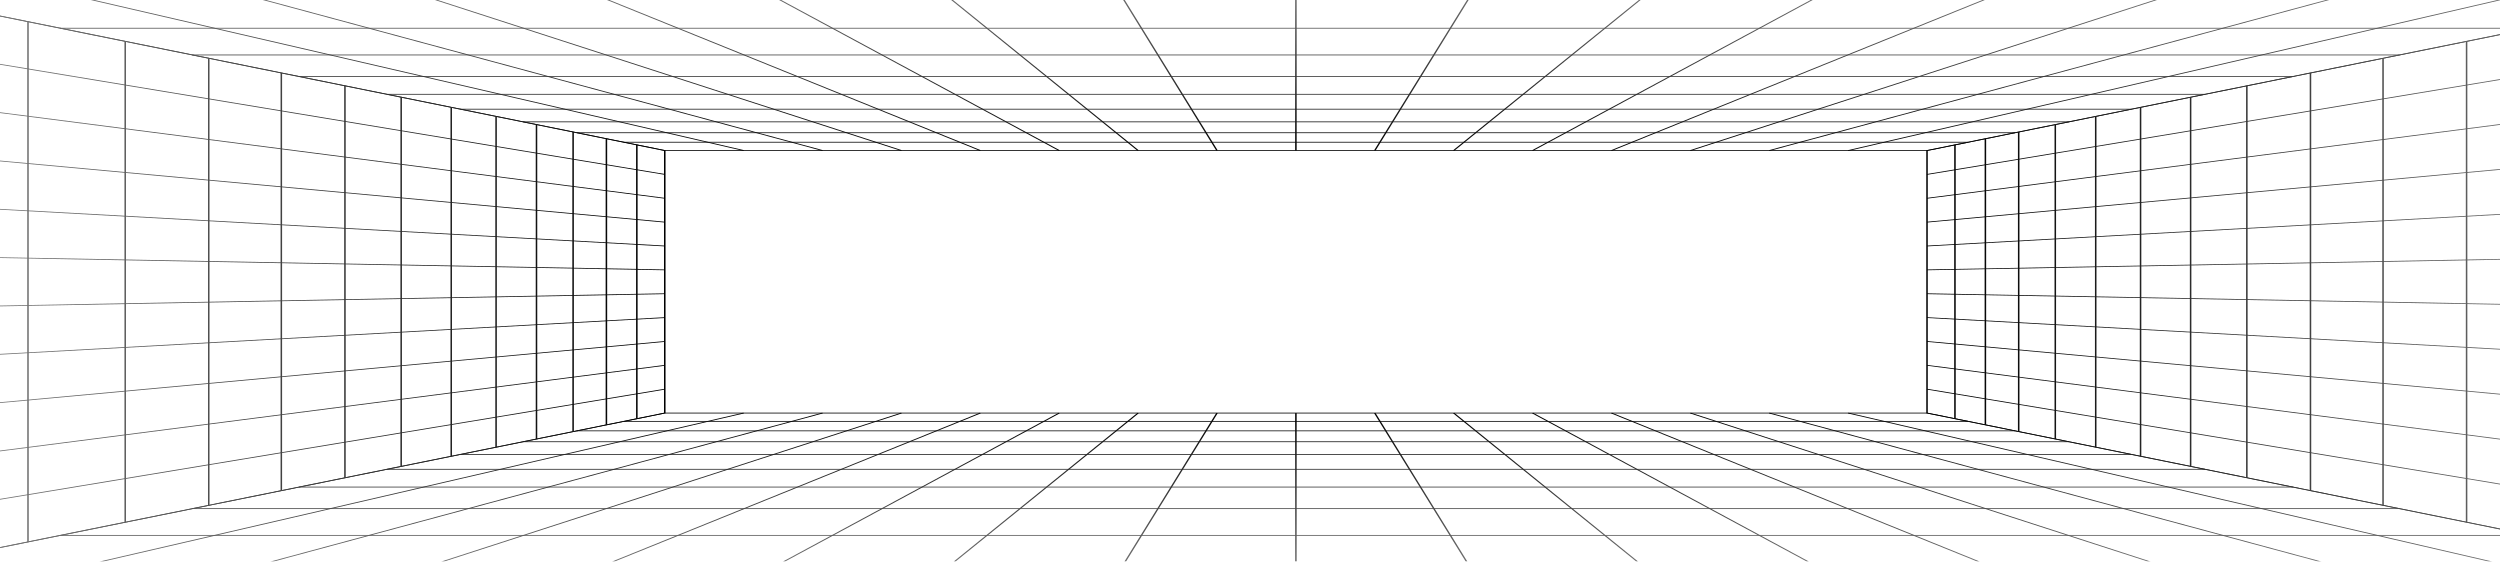 <svg width="463" height="104" viewBox="0 0 463 104" fill="none" xmlns="http://www.w3.org/2000/svg">
<mask id="mask0_109_1212" style="mask-type:luminance" maskUnits="userSpaceOnUse" x="-67" y="-18" width="614" height="141">
<path d="M546.352 -17.783H-66.355V122.16H546.352V-17.783Z" fill="white"/>
</mask>
<g mask="url(#mask0_109_1212)">
<g style="mix-blend-mode:screen">
<path d="M356.912 27.952L123.064 27.947L-118 -20.812H598L597.306 -20.671L356.912 27.952ZM123.143 27.806H356.857L596.504 -20.666H-116.504L123.143 27.806Z" fill="url(#paint0_linear_109_1212)"/>
<path d="M364.502 26.266H115.501V26.412H364.502V26.266Z" fill="url(#paint1_linear_109_1212)"/>
<path d="M373.178 24.511H106.824V24.657H373.178V24.511Z" fill="url(#paint2_linear_109_1212)"/>
<path d="M383.154 22.493H96.849V22.639H383.154V22.493Z" fill="url(#paint3_linear_109_1212)"/>
<path d="M394.746 20.148H85.255V20.294H394.746V20.148Z" fill="url(#paint4_linear_109_1212)"/>
<path d="M408.38 17.391H71.619V17.536H408.38V17.391Z" fill="url(#paint5_linear_109_1212)"/>
<path d="M424.651 14.1H55.349V14.245H424.651V14.1Z" fill="url(#paint6_linear_109_1212)"/>
<path d="M444.399 10.105H35.598V10.251H444.399V10.105Z" fill="url(#paint7_linear_109_1212)"/>
<path d="M468.882 5.153H11.116V5.299H468.882V5.153Z" fill="url(#paint8_linear_109_1212)"/>
<path d="M342.332 27.946L342.216 27.812L552.538 -20.806L552.654 -20.672L342.332 27.946Z" fill="url(#paint9_linear_109_1212)"/>
<path d="M327.729 27.944L327.598 27.815L507.872 -20.804L508.005 -20.675L327.729 27.944Z" fill="url(#paint10_linear_109_1212)"/>
<path d="M313.129 27.941L312.979 27.817L463.208 -20.8L463.358 -20.677L313.129 27.941Z" fill="url(#paint11_linear_109_1212)"/>
<path d="M298.53 27.936L298.354 27.822L418.537 -20.796L418.714 -20.682L298.53 27.936Z" fill="url(#paint12_linear_109_1212)"/>
<path d="M283.935 27.929L283.729 27.829L373.868 -20.789L374.073 -20.689L283.935 27.929Z" fill="url(#paint13_linear_109_1212)"/>
<path d="M269.341 27.918L269.101 27.84L329.194 -20.778L329.432 -20.7L269.341 27.918Z" fill="url(#paint14_linear_109_1212)"/>
<path d="M254.745 27.901L254.475 27.857L284.522 -20.761L284.793 -20.717L254.745 27.901Z" fill="url(#paint15_linear_109_1212)"/>
<path d="M240.143 -20.739H239.859V27.879H240.143V-20.739Z" fill="url(#paint16_linear_109_1212)"/>
<path d="M225.255 27.901L195.207 -20.717L195.478 -20.761L225.525 27.857L225.255 27.901Z" fill="url(#paint17_linear_109_1212)"/>
<path d="M210.659 27.918L150.568 -20.7L150.806 -20.778L210.899 27.84L210.659 27.918Z" fill="url(#paint18_linear_109_1212)"/>
<path d="M196.065 27.929L105.927 -20.689L106.132 -20.789L196.27 27.829L196.065 27.929Z" fill="url(#paint19_linear_109_1212)"/>
<path d="M181.469 27.936L61.285 -20.682L61.462 -20.796L181.646 27.822L181.469 27.936Z" fill="url(#paint20_linear_109_1212)"/>
<path d="M166.871 27.941L16.642 -20.677L16.792 -20.8L167.021 27.817L166.871 27.941Z" fill="url(#paint21_linear_109_1212)"/>
<path d="M152.271 27.944L-28.006 -20.675L-27.873 -20.804L152.402 27.815L152.271 27.944Z" fill="url(#paint22_linear_109_1212)"/>
<path d="M137.669 27.946L-72.653 -20.672L-72.538 -20.806L137.785 27.812L137.669 27.946Z" fill="url(#paint23_linear_109_1212)"/>
</g>
<g style="mix-blend-mode:screen">
<path d="M590.795 123.928L590.601 123.889L356.742 76.547V27.829L356.832 27.811L590.795 -19.552V123.928ZM357.026 76.448L590.512 123.714V-19.337L357.026 27.929V76.449V76.448Z" fill="url(#paint24_linear_109_1212)"/>
<path d="M590.612 110.866L356.843 72.147L356.928 72.008L590.697 110.728L590.612 110.866Z" fill="url(#paint25_linear_109_1212)"/>
<path d="M590.621 97.844L356.852 67.729L356.919 67.588L590.689 97.703L590.621 97.844Z" fill="url(#paint26_linear_109_1212)"/>
<path d="M590.629 84.821L356.859 63.31L356.91 63.166L590.679 84.678L590.629 84.821Z" fill="url(#paint27_linear_109_1212)"/>
<path d="M590.64 71.797L356.868 58.89L356.899 58.746L590.668 71.652L590.64 71.797Z" fill="url(#paint28_linear_109_1212)"/>
<path d="M590.649 58.773L356.88 54.471L356.891 54.326L590.66 58.627L590.649 58.773Z" fill="url(#paint29_linear_109_1212)"/>
<path d="M356.891 50.051L356.88 49.906L590.649 45.603L590.66 45.749L356.891 50.051Z" fill="url(#paint30_linear_109_1212)"/>
<path d="M356.899 45.631L356.868 45.486L590.64 32.58L590.668 32.725L356.899 45.631Z" fill="url(#paint31_linear_109_1212)"/>
<path d="M356.91 41.211L356.859 41.067L590.629 19.557L590.679 19.7L356.91 41.211Z" fill="url(#paint32_linear_109_1212)"/>
<path d="M356.919 36.79L356.852 36.649L590.621 6.533L590.689 6.675L356.919 36.79Z" fill="url(#paint33_linear_109_1212)"/>
<path d="M356.928 32.369L356.843 32.23L590.612 -6.489L590.697 -6.351L356.928 32.369Z" fill="url(#paint34_linear_109_1212)"/>
<path d="M456.953 7.651H456.669V96.726H456.953V7.651Z" fill="url(#paint35_linear_109_1212)"/>
<path d="M441.481 10.783H441.197V93.595H441.481V10.783Z" fill="url(#paint36_linear_109_1212)"/>
<path d="M428.041 13.504H427.757V90.874H428.041V13.504Z" fill="url(#paint37_linear_109_1212)"/>
<path d="M416.258 15.889H415.975V88.488H416.258V15.889Z" fill="url(#paint38_linear_109_1212)"/>
<path d="M405.844 17.997H405.561V86.38H405.844V17.997Z" fill="url(#paint39_linear_109_1212)"/>
<path d="M396.574 19.873H396.29V84.503H396.574V19.873Z" fill="url(#paint40_linear_109_1212)"/>
<path d="M388.268 21.555H387.984V82.822H388.268V21.555Z" fill="url(#paint41_linear_109_1212)"/>
<path d="M380.783 23.07H380.499V81.307H380.783V23.07Z" fill="url(#paint42_linear_109_1212)"/>
<path d="M374.004 24.443H373.72V79.936H374.004V24.443Z" fill="url(#paint43_linear_109_1212)"/>
<path d="M367.836 25.691H367.552V78.686H367.836V25.691Z" fill="url(#paint44_linear_109_1212)"/>
<path d="M362.199 26.832H361.915V77.544H362.199V26.832Z" fill="url(#paint45_linear_109_1212)"/>
</g>
<g style="mix-blend-mode:screen">
<path d="M598 125.188H-118L-117.306 125.048L123.088 76.424L356.936 76.43L598 125.188ZM-116.504 125.042H596.507L356.86 76.57H123.143L-116.504 125.042Z" fill="url(#paint46_linear_109_1212)"/>
<path d="M364.502 77.965H115.501V78.11H364.502V77.965Z" fill="url(#paint47_linear_109_1212)"/>
<path d="M373.178 79.72H106.824V79.865H373.178V79.72Z" fill="url(#paint48_linear_109_1212)"/>
<path d="M383.154 81.738H96.849V81.884H383.154V81.738Z" fill="url(#paint49_linear_109_1212)"/>
<path d="M394.746 84.082H85.255V84.228H394.746V84.082Z" fill="url(#paint50_linear_109_1212)"/>
<path d="M408.38 86.84H71.619V86.986H408.38V86.84Z" fill="url(#paint51_linear_109_1212)"/>
<path d="M424.649 90.131H55.349V90.277H424.649V90.131Z" fill="url(#paint52_linear_109_1212)"/>
<path d="M444.399 94.126H35.598V94.272H444.399V94.126Z" fill="url(#paint53_linear_109_1212)"/>
<path d="M468.882 99.078H11.116V99.224H468.882V99.078Z" fill="url(#paint54_linear_109_1212)"/>
<path d="M-72.538 125.182L-72.653 125.049L137.669 76.431L137.785 76.564L-72.538 125.182Z" fill="url(#paint55_linear_109_1212)"/>
<path d="M-27.873 125.18L-28.006 125.051L152.271 76.433L152.402 76.562L-27.873 125.18Z" fill="url(#paint56_linear_109_1212)"/>
<path d="M16.792 125.178L16.642 125.054L166.871 76.436L167.021 76.559L16.792 125.178Z" fill="url(#paint57_linear_109_1212)"/>
<path d="M61.462 125.172L61.285 125.058L181.469 76.44L181.646 76.554L61.462 125.172Z" fill="url(#paint58_linear_109_1212)"/>
<path d="M106.132 125.166L105.927 125.065L196.065 76.447L196.27 76.547L106.132 125.166Z" fill="url(#paint59_linear_109_1212)"/>
<path d="M150.806 125.155L150.568 125.076L210.659 76.458L210.899 76.537L150.806 125.155Z" fill="url(#paint60_linear_109_1212)"/>
<path d="M195.478 125.137L195.207 125.094L225.255 76.475L225.525 76.519L195.478 125.137Z" fill="url(#paint61_linear_109_1212)"/>
<path d="M240.143 76.498H239.859V125.116H240.143V76.498Z" fill="url(#paint62_linear_109_1212)"/>
<path d="M284.52 125.137L254.475 76.519L254.745 76.475L284.791 125.094L284.52 125.137Z" fill="url(#paint63_linear_109_1212)"/>
<path d="M329.194 125.155L269.101 76.537L269.341 76.458L329.432 125.076L329.194 125.155Z" fill="url(#paint64_linear_109_1212)"/>
<path d="M373.868 125.166L283.729 76.547L283.935 76.447L374.073 125.065L373.868 125.166Z" fill="url(#paint65_linear_109_1212)"/>
<path d="M418.537 125.172L298.354 76.554L298.53 76.44L418.714 125.058L418.537 125.172Z" fill="url(#paint66_linear_109_1212)"/>
<path d="M463.208 125.178L312.979 76.559L313.129 76.436L463.358 125.054L463.208 125.178Z" fill="url(#paint67_linear_109_1212)"/>
<path d="M507.872 125.18L327.598 76.562L327.729 76.433L508.005 125.051L507.872 125.18Z" fill="url(#paint68_linear_109_1212)"/>
<path d="M552.538 125.182L342.216 76.564L342.332 76.431L552.654 125.049L552.538 125.182Z" fill="url(#paint69_linear_109_1212)"/>
</g>
<g style="mix-blend-mode:screen">
<path d="M-110.795 123.928V-19.552L-110.601 -19.512L123.258 27.829V76.547L123.169 76.565L-110.795 123.928ZM-110.513 -19.337V123.714L122.972 76.448V27.929L-110.513 -19.337Z" fill="url(#paint70_linear_109_1212)"/>
<path d="M123.072 32.369L-110.697 -6.351L-110.612 -6.489L123.157 32.23L123.072 32.369Z" fill="url(#paint71_linear_109_1212)"/>
<path d="M123.081 36.79L-110.688 6.675L-110.621 6.533L123.149 36.649L123.081 36.79Z" fill="url(#paint72_linear_109_1212)"/>
<path d="M123.09 41.211L-110.68 19.7L-110.629 19.557L123.14 41.067L123.09 41.211Z" fill="url(#paint73_linear_109_1212)"/>
<path d="M123.1 45.631L-110.669 32.725L-110.641 32.58L123.131 45.486L123.1 45.631Z" fill="url(#paint74_linear_109_1212)"/>
<path d="M123.109 50.051L-110.66 45.749L-110.649 45.603L123.12 49.906L123.109 50.051Z" fill="url(#paint75_linear_109_1212)"/>
<path d="M-110.649 58.773L-110.66 58.627L123.109 54.326L123.12 54.471L-110.649 58.773Z" fill="url(#paint76_linear_109_1212)"/>
<path d="M-110.641 71.797L-110.669 71.652L123.1 58.746L123.131 58.89L-110.641 71.797Z" fill="url(#paint77_linear_109_1212)"/>
<path d="M-110.629 84.821L-110.68 84.678L123.09 63.166L123.14 63.31L-110.629 84.821Z" fill="url(#paint78_linear_109_1212)"/>
<path d="M-110.621 97.844L-110.688 97.703L123.081 67.588L123.149 67.729L-110.621 97.844Z" fill="url(#paint79_linear_109_1212)"/>
<path d="M-110.612 110.866L-110.697 110.728L123.072 72.008L123.157 72.147L-110.612 110.866Z" fill="url(#paint80_linear_109_1212)"/>
<path d="M5.326 4.006H5.042V100.371H5.326V4.006Z" fill="url(#paint81_linear_109_1212)"/>
<path d="M23.332 7.651H23.048V96.726H23.332V7.651Z" fill="url(#paint82_linear_109_1212)"/>
<path d="M38.803 10.783H38.52V93.595H38.803V10.783Z" fill="url(#paint83_linear_109_1212)"/>
<path d="M52.244 13.504H51.96V90.874H52.244V13.504Z" fill="url(#paint84_linear_109_1212)"/>
<path d="M64.026 15.889H63.742V88.488H64.026V15.889Z" fill="url(#paint85_linear_109_1212)"/>
<path d="M74.44 17.997H74.156V86.38H74.44V17.997Z" fill="url(#paint86_linear_109_1212)"/>
<path d="M83.711 19.873H83.427V84.503H83.711V19.873Z" fill="url(#paint87_linear_109_1212)"/>
<path d="M92.016 21.555H91.732V82.822H92.016V21.555Z" fill="url(#paint88_linear_109_1212)"/>
<path d="M99.501 23.07H99.217V81.307H99.501V23.07Z" fill="url(#paint89_linear_109_1212)"/>
<path d="M106.28 24.443H105.996V79.936H106.28V24.443Z" fill="url(#paint90_linear_109_1212)"/>
<path d="M112.449 25.691H112.165V78.686H112.449V25.691Z" fill="url(#paint91_linear_109_1212)"/>
<path d="M118.086 26.832H117.802V77.544H118.086V26.832Z" fill="url(#paint92_linear_109_1212)"/>
</g>
</g>
<defs>
<linearGradient id="paint0_linear_109_1212" x1="239.999" y1="-20.645" x2="239.999" y2="28.12" gradientUnits="userSpaceOnUse">
<stop offset="0.34" stop-color="#787878"/>
<stop offset="1"/>
</linearGradient>
<linearGradient id="paint1_linear_109_1212" x1="239.999" y1="-20.641" x2="239.999" y2="28.104" gradientUnits="userSpaceOnUse">
<stop offset="0.34" stop-color="#787878"/>
<stop offset="1"/>
</linearGradient>
<linearGradient id="paint2_linear_109_1212" x1="239.999" y1="-20.645" x2="239.999" y2="28.104" gradientUnits="userSpaceOnUse">
<stop offset="0.34" stop-color="#787878"/>
<stop offset="1"/>
</linearGradient>
<linearGradient id="paint3_linear_109_1212" x1="239.999" y1="-20.66" x2="239.999" y2="28.106" gradientUnits="userSpaceOnUse">
<stop offset="0.34" stop-color="#787878"/>
<stop offset="1"/>
</linearGradient>
<linearGradient id="paint4_linear_109_1212" x1="240.001" y1="-20.642" x2="240.001" y2="28.103" gradientUnits="userSpaceOnUse">
<stop offset="0.34" stop-color="#787878"/>
<stop offset="1"/>
</linearGradient>
<linearGradient id="paint5_linear_109_1212" x1="240.001" y1="-20.645" x2="240.001" y2="28.104" gradientUnits="userSpaceOnUse">
<stop offset="0.34" stop-color="#787878"/>
<stop offset="1"/>
</linearGradient>
<linearGradient id="paint6_linear_109_1212" x1="240.001" y1="-20.642" x2="240.001" y2="28.103" gradientUnits="userSpaceOnUse">
<stop offset="0.34" stop-color="#787878"/>
<stop offset="1"/>
</linearGradient>
<linearGradient id="paint7_linear_109_1212" x1="239.998" y1="-20.645" x2="239.998" y2="28.104" gradientUnits="userSpaceOnUse">
<stop offset="0.34" stop-color="#787878"/>
<stop offset="1"/>
</linearGradient>
<linearGradient id="paint8_linear_109_1212" x1="239.999" y1="-20.645" x2="239.999" y2="28.104" gradientUnits="userSpaceOnUse">
<stop offset="0.34" stop-color="#787878"/>
<stop offset="1"/>
</linearGradient>
<linearGradient id="paint9_linear_109_1212" x1="447.435" y1="-20.645" x2="447.435" y2="28.107" gradientUnits="userSpaceOnUse">
<stop offset="0.34" stop-color="#787878"/>
<stop offset="1"/>
</linearGradient>
<linearGradient id="paint10_linear_109_1212" x1="417.802" y1="-20.645" x2="417.802" y2="28.102" gradientUnits="userSpaceOnUse">
<stop offset="0.34" stop-color="#787878"/>
<stop offset="1"/>
</linearGradient>
<linearGradient id="paint11_linear_109_1212" x1="388.167" y1="-20.645" x2="388.167" y2="28.097" gradientUnits="userSpaceOnUse">
<stop offset="0.34" stop-color="#787878"/>
<stop offset="1"/>
</linearGradient>
<linearGradient id="paint12_linear_109_1212" x1="358.534" y1="-20.645" x2="358.534" y2="28.088" gradientUnits="userSpaceOnUse">
<stop offset="0.34" stop-color="#787878"/>
<stop offset="1"/>
</linearGradient>
<linearGradient id="paint13_linear_109_1212" x1="328.901" y1="-20.645" x2="328.901" y2="28.074" gradientUnits="userSpaceOnUse">
<stop offset="0.34" stop-color="#787878"/>
<stop offset="1"/>
</linearGradient>
<linearGradient id="paint14_linear_109_1212" x1="299.266" y1="-20.645" x2="299.266" y2="28.104" gradientUnits="userSpaceOnUse">
<stop offset="0.34" stop-color="#787878"/>
<stop offset="1"/>
</linearGradient>
<linearGradient id="paint15_linear_109_1212" x1="269.634" y1="-20.645" x2="269.634" y2="28.104" gradientUnits="userSpaceOnUse">
<stop offset="0.34" stop-color="#787878"/>
<stop offset="1"/>
</linearGradient>
<linearGradient id="paint16_linear_109_1212" x1="-117.98" y1="-20.645" x2="-117.945" y2="28.104" gradientUnits="userSpaceOnUse">
<stop offset="0.34" stop-color="#787878"/>
<stop offset="1"/>
</linearGradient>
<linearGradient id="paint17_linear_109_1212" x1="210.366" y1="-20.645" x2="210.366" y2="28.104" gradientUnits="userSpaceOnUse">
<stop offset="0.34" stop-color="#787878"/>
<stop offset="1"/>
</linearGradient>
<linearGradient id="paint18_linear_109_1212" x1="180.734" y1="-20.645" x2="180.734" y2="28.104" gradientUnits="userSpaceOnUse">
<stop offset="0.34" stop-color="#787878"/>
<stop offset="1"/>
</linearGradient>
<linearGradient id="paint19_linear_109_1212" x1="151.099" y1="-20.645" x2="151.099" y2="28.074" gradientUnits="userSpaceOnUse">
<stop offset="0.34" stop-color="#787878"/>
<stop offset="1"/>
</linearGradient>
<linearGradient id="paint20_linear_109_1212" x1="121.465" y1="-20.645" x2="121.465" y2="28.088" gradientUnits="userSpaceOnUse">
<stop offset="0.34" stop-color="#787878"/>
<stop offset="1"/>
</linearGradient>
<linearGradient id="paint21_linear_109_1212" x1="91.833" y1="-20.645" x2="91.833" y2="28.097" gradientUnits="userSpaceOnUse">
<stop offset="0.34" stop-color="#787878"/>
<stop offset="1"/>
</linearGradient>
<linearGradient id="paint22_linear_109_1212" x1="62.198" y1="-20.645" x2="62.198" y2="28.102" gradientUnits="userSpaceOnUse">
<stop offset="0.34" stop-color="#787878"/>
<stop offset="1"/>
</linearGradient>
<linearGradient id="paint23_linear_109_1212" x1="32.566" y1="-20.645" x2="32.566" y2="28.107" gradientUnits="userSpaceOnUse">
<stop offset="0.34" stop-color="#787878"/>
<stop offset="1"/>
</linearGradient>
<linearGradient id="paint24_linear_109_1212" x1="549.866" y1="52.189" x2="360.091" y2="52.189" gradientUnits="userSpaceOnUse">
<stop offset="0.34" stop-color="#787878"/>
<stop offset="1"/>
</linearGradient>
<linearGradient id="paint25_linear_109_1212" x1="549.866" y1="91.438" x2="360.092" y2="91.438" gradientUnits="userSpaceOnUse">
<stop offset="0.34" stop-color="#787878"/>
<stop offset="1"/>
</linearGradient>
<linearGradient id="paint26_linear_109_1212" x1="549.866" y1="82.716" x2="360.092" y2="82.716" gradientUnits="userSpaceOnUse">
<stop offset="0.34" stop-color="#787878"/>
<stop offset="1"/>
</linearGradient>
<linearGradient id="paint27_linear_109_1212" x1="549.865" y1="73.993" x2="360.091" y2="73.993" gradientUnits="userSpaceOnUse">
<stop offset="0.34" stop-color="#787878"/>
<stop offset="1"/>
</linearGradient>
<linearGradient id="paint28_linear_109_1212" x1="549.865" y1="65.271" x2="360.091" y2="65.271" gradientUnits="userSpaceOnUse">
<stop offset="0.34" stop-color="#787878"/>
<stop offset="1"/>
</linearGradient>
<linearGradient id="paint29_linear_109_1212" x1="549.866" y1="56.55" x2="360.092" y2="56.55" gradientUnits="userSpaceOnUse">
<stop offset="0.34" stop-color="#787878"/>
<stop offset="1"/>
</linearGradient>
<linearGradient id="paint30_linear_109_1212" x1="549.866" y1="47.828" x2="360.092" y2="47.828" gradientUnits="userSpaceOnUse">
<stop offset="0.34" stop-color="#787878"/>
<stop offset="1"/>
</linearGradient>
<linearGradient id="paint31_linear_109_1212" x1="549.865" y1="39.105" x2="360.091" y2="39.105" gradientUnits="userSpaceOnUse">
<stop offset="0.34" stop-color="#787878"/>
<stop offset="1"/>
</linearGradient>
<linearGradient id="paint32_linear_109_1212" x1="549.865" y1="30.384" x2="360.091" y2="30.384" gradientUnits="userSpaceOnUse">
<stop offset="0.34" stop-color="#787878"/>
<stop offset="1"/>
</linearGradient>
<linearGradient id="paint33_linear_109_1212" x1="549.866" y1="21.662" x2="360.092" y2="21.662" gradientUnits="userSpaceOnUse">
<stop offset="0.34" stop-color="#787878"/>
<stop offset="1"/>
</linearGradient>
<linearGradient id="paint34_linear_109_1212" x1="549.866" y1="12.94" x2="360.092" y2="12.94" gradientUnits="userSpaceOnUse">
<stop offset="0.34" stop-color="#787878"/>
<stop offset="1"/>
</linearGradient>
<linearGradient id="paint35_linear_109_1212" x1="549.874" y1="52.189" x2="360.084" y2="52.189" gradientUnits="userSpaceOnUse">
<stop offset="0.34" stop-color="#787878"/>
<stop offset="1"/>
</linearGradient>
<linearGradient id="paint36_linear_109_1212" x1="549.874" y1="52.189" x2="360.084" y2="52.189" gradientUnits="userSpaceOnUse">
<stop offset="0.34" stop-color="#787878"/>
<stop offset="1"/>
</linearGradient>
<linearGradient id="paint37_linear_109_1212" x1="549.863" y1="52.189" x2="360.093" y2="52.189" gradientUnits="userSpaceOnUse">
<stop offset="0.34" stop-color="#787878"/>
<stop offset="1"/>
</linearGradient>
<linearGradient id="paint38_linear_109_1212" x1="549.888" y1="52.189" x2="360.083" y2="52.189" gradientUnits="userSpaceOnUse">
<stop offset="0.34" stop-color="#787878"/>
<stop offset="1"/>
</linearGradient>
<linearGradient id="paint39_linear_109_1212" x1="549.889" y1="52.189" x2="360.084" y2="52.189" gradientUnits="userSpaceOnUse">
<stop offset="0.34" stop-color="#787878"/>
<stop offset="1"/>
</linearGradient>
<linearGradient id="paint40_linear_109_1212" x1="549.892" y1="52.189" x2="360.086" y2="52.189" gradientUnits="userSpaceOnUse">
<stop offset="0.34" stop-color="#787878"/>
<stop offset="1"/>
</linearGradient>
<linearGradient id="paint41_linear_109_1212" x1="549.881" y1="52.189" x2="360.089" y2="52.189" gradientUnits="userSpaceOnUse">
<stop offset="0.34" stop-color="#787878"/>
<stop offset="1"/>
</linearGradient>
<linearGradient id="paint42_linear_109_1212" x1="549.881" y1="52.189" x2="360.088" y2="52.189" gradientUnits="userSpaceOnUse">
<stop offset="0.34" stop-color="#787878"/>
<stop offset="1"/>
</linearGradient>
<linearGradient id="paint43_linear_109_1212" x1="549.78" y1="52.189" x2="360.098" y2="52.189" gradientUnits="userSpaceOnUse">
<stop offset="0.34" stop-color="#787878"/>
<stop offset="1"/>
</linearGradient>
<linearGradient id="paint44_linear_109_1212" x1="549.86" y1="52.189" x2="360.09" y2="52.189" gradientUnits="userSpaceOnUse">
<stop offset="0.34" stop-color="#787878"/>
<stop offset="1"/>
</linearGradient>
<linearGradient id="paint45_linear_109_1212" x1="549.897" y1="52.189" x2="360.092" y2="52.189" gradientUnits="userSpaceOnUse">
<stop offset="0.34" stop-color="#787878"/>
<stop offset="1"/>
</linearGradient>
<linearGradient id="paint46_linear_109_1212" x1="-118" y1="121.89" x2="-117.965" y2="76.667" gradientUnits="userSpaceOnUse">
<stop offset="0.34" stop-color="#787878"/>
<stop offset="1"/>
</linearGradient>
<linearGradient id="paint47_linear_109_1212" x1="239.999" y1="121.891" x2="239.999" y2="76.667" gradientUnits="userSpaceOnUse">
<stop offset="0.34" stop-color="#787878"/>
<stop offset="1"/>
</linearGradient>
<linearGradient id="paint48_linear_109_1212" x1="239.999" y1="121.891" x2="239.999" y2="76.667" gradientUnits="userSpaceOnUse">
<stop offset="0.34" stop-color="#787878"/>
<stop offset="1"/>
</linearGradient>
<linearGradient id="paint49_linear_109_1212" x1="239.999" y1="121.891" x2="239.999" y2="76.667" gradientUnits="userSpaceOnUse">
<stop offset="0.34" stop-color="#787878"/>
<stop offset="1"/>
</linearGradient>
<linearGradient id="paint50_linear_109_1212" x1="240.001" y1="121.891" x2="240.001" y2="76.667" gradientUnits="userSpaceOnUse">
<stop offset="0.34" stop-color="#787878"/>
<stop offset="1"/>
</linearGradient>
<linearGradient id="paint51_linear_109_1212" x1="240.001" y1="121.887" x2="240.001" y2="76.668" gradientUnits="userSpaceOnUse">
<stop offset="0.34" stop-color="#787878"/>
<stop offset="1"/>
</linearGradient>
<linearGradient id="paint52_linear_109_1212" x1="239.999" y1="121.891" x2="239.999" y2="76.666" gradientUnits="userSpaceOnUse">
<stop offset="0.34" stop-color="#787878"/>
<stop offset="1"/>
</linearGradient>
<linearGradient id="paint53_linear_109_1212" x1="239.998" y1="121.887" x2="239.998" y2="76.67" gradientUnits="userSpaceOnUse">
<stop offset="0.34" stop-color="#787878"/>
<stop offset="1"/>
</linearGradient>
<linearGradient id="paint54_linear_109_1212" x1="239.999" y1="121.889" x2="239.999" y2="76.668" gradientUnits="userSpaceOnUse">
<stop offset="0.34" stop-color="#787878"/>
<stop offset="1"/>
</linearGradient>
<linearGradient id="paint55_linear_109_1212" x1="32.566" y1="121.89" x2="32.566" y2="76.667" gradientUnits="userSpaceOnUse">
<stop offset="0.34" stop-color="#787878"/>
<stop offset="1"/>
</linearGradient>
<linearGradient id="paint56_linear_109_1212" x1="62.198" y1="121.89" x2="62.198" y2="76.668" gradientUnits="userSpaceOnUse">
<stop offset="0.34" stop-color="#787878"/>
<stop offset="1"/>
</linearGradient>
<linearGradient id="paint57_linear_109_1212" x1="91.833" y1="121.89" x2="91.833" y2="76.667" gradientUnits="userSpaceOnUse">
<stop offset="0.34" stop-color="#787878"/>
<stop offset="1"/>
</linearGradient>
<linearGradient id="paint58_linear_109_1212" x1="121.465" y1="121.89" x2="121.465" y2="76.667" gradientUnits="userSpaceOnUse">
<stop offset="0.34" stop-color="#787878"/>
<stop offset="1"/>
</linearGradient>
<linearGradient id="paint59_linear_109_1212" x1="151.099" y1="121.89" x2="151.099" y2="76.668" gradientUnits="userSpaceOnUse">
<stop offset="0.34" stop-color="#787878"/>
<stop offset="1"/>
</linearGradient>
<linearGradient id="paint60_linear_109_1212" x1="180.734" y1="121.89" x2="180.734" y2="76.667" gradientUnits="userSpaceOnUse">
<stop offset="0.34" stop-color="#787878"/>
<stop offset="1"/>
</linearGradient>
<linearGradient id="paint61_linear_109_1212" x1="210.366" y1="121.89" x2="210.366" y2="76.667" gradientUnits="userSpaceOnUse">
<stop offset="0.34" stop-color="#787878"/>
<stop offset="1"/>
</linearGradient>
<linearGradient id="paint62_linear_109_1212" x1="-117.98" y1="121.89" x2="-117.945" y2="76.667" gradientUnits="userSpaceOnUse">
<stop offset="0.34" stop-color="#787878"/>
<stop offset="1"/>
</linearGradient>
<linearGradient id="paint63_linear_109_1212" x1="269.634" y1="121.89" x2="269.634" y2="76.667" gradientUnits="userSpaceOnUse">
<stop offset="0.34" stop-color="#787878"/>
<stop offset="1"/>
</linearGradient>
<linearGradient id="paint64_linear_109_1212" x1="299.266" y1="121.89" x2="299.266" y2="76.667" gradientUnits="userSpaceOnUse">
<stop offset="0.34" stop-color="#787878"/>
<stop offset="1"/>
</linearGradient>
<linearGradient id="paint65_linear_109_1212" x1="328.901" y1="121.89" x2="328.901" y2="76.668" gradientUnits="userSpaceOnUse">
<stop offset="0.34" stop-color="#787878"/>
<stop offset="1"/>
</linearGradient>
<linearGradient id="paint66_linear_109_1212" x1="358.534" y1="121.89" x2="358.534" y2="76.667" gradientUnits="userSpaceOnUse">
<stop offset="0.34" stop-color="#787878"/>
<stop offset="1"/>
</linearGradient>
<linearGradient id="paint67_linear_109_1212" x1="388.167" y1="121.89" x2="388.167" y2="76.667" gradientUnits="userSpaceOnUse">
<stop offset="0.34" stop-color="#787878"/>
<stop offset="1"/>
</linearGradient>
<linearGradient id="paint68_linear_109_1212" x1="417.802" y1="121.89" x2="417.802" y2="76.668" gradientUnits="userSpaceOnUse">
<stop offset="0.34" stop-color="#787878"/>
<stop offset="1"/>
</linearGradient>
<linearGradient id="paint69_linear_109_1212" x1="447.435" y1="121.89" x2="447.435" y2="76.667" gradientUnits="userSpaceOnUse">
<stop offset="0.34" stop-color="#787878"/>
<stop offset="1"/>
</linearGradient>
<linearGradient id="paint70_linear_109_1212" x1="-66.084" y1="52.189" x2="119.151" y2="52.189" gradientUnits="userSpaceOnUse">
<stop offset="0.34" stop-color="#787878"/>
<stop offset="1"/>
</linearGradient>
<linearGradient id="paint71_linear_109_1212" x1="-66.084" y1="12.94" x2="119.151" y2="12.94" gradientUnits="userSpaceOnUse">
<stop offset="0.34" stop-color="#787878"/>
<stop offset="1"/>
</linearGradient>
<linearGradient id="paint72_linear_109_1212" x1="-66.084" y1="21.662" x2="119.151" y2="21.662" gradientUnits="userSpaceOnUse">
<stop offset="0.34" stop-color="#787878"/>
<stop offset="1"/>
</linearGradient>
<linearGradient id="paint73_linear_109_1212" x1="-66.084" y1="30.384" x2="119.151" y2="30.384" gradientUnits="userSpaceOnUse">
<stop offset="0.34" stop-color="#787878"/>
<stop offset="1"/>
</linearGradient>
<linearGradient id="paint74_linear_109_1212" x1="-66.085" y1="39.105" x2="119.151" y2="39.105" gradientUnits="userSpaceOnUse">
<stop offset="0.34" stop-color="#787878"/>
<stop offset="1"/>
</linearGradient>
<linearGradient id="paint75_linear_109_1212" x1="-66.084" y1="47.828" x2="119.151" y2="47.828" gradientUnits="userSpaceOnUse">
<stop offset="0.34" stop-color="#787878"/>
<stop offset="1"/>
</linearGradient>
<linearGradient id="paint76_linear_109_1212" x1="-66.084" y1="56.55" x2="119.151" y2="56.55" gradientUnits="userSpaceOnUse">
<stop offset="0.34" stop-color="#787878"/>
<stop offset="1"/>
</linearGradient>
<linearGradient id="paint77_linear_109_1212" x1="-66.085" y1="65.271" x2="119.151" y2="65.271" gradientUnits="userSpaceOnUse">
<stop offset="0.34" stop-color="#787878"/>
<stop offset="1"/>
</linearGradient>
<linearGradient id="paint78_linear_109_1212" x1="-66.084" y1="73.993" x2="119.151" y2="73.993" gradientUnits="userSpaceOnUse">
<stop offset="0.34" stop-color="#787878"/>
<stop offset="1"/>
</linearGradient>
<linearGradient id="paint79_linear_109_1212" x1="-66.084" y1="82.716" x2="119.151" y2="82.716" gradientUnits="userSpaceOnUse">
<stop offset="0.34" stop-color="#787878"/>
<stop offset="1"/>
</linearGradient>
<linearGradient id="paint80_linear_109_1212" x1="-66.084" y1="91.438" x2="119.151" y2="91.438" gradientUnits="userSpaceOnUse">
<stop offset="0.34" stop-color="#787878"/>
<stop offset="1"/>
</linearGradient>
<linearGradient id="paint81_linear_109_1212" x1="-66.095" y1="52.189" x2="119.169" y2="52.189" gradientUnits="userSpaceOnUse">
<stop offset="0.34" stop-color="#787878"/>
<stop offset="1"/>
</linearGradient>
<linearGradient id="paint82_linear_109_1212" x1="-66.094" y1="52.189" x2="119.161" y2="52.189" gradientUnits="userSpaceOnUse">
<stop offset="0.34" stop-color="#787878"/>
<stop offset="1"/>
</linearGradient>
<linearGradient id="paint83_linear_109_1212" x1="-66.048" y1="52.189" x2="119.122" y2="52.189" gradientUnits="userSpaceOnUse">
<stop offset="0.34" stop-color="#787878"/>
<stop offset="1"/>
</linearGradient>
<linearGradient id="paint84_linear_109_1212" x1="-66.087" y1="52.189" x2="119.153" y2="52.189" gradientUnits="userSpaceOnUse">
<stop offset="0.34" stop-color="#787878"/>
<stop offset="1"/>
</linearGradient>
<linearGradient id="paint85_linear_109_1212" x1="-66.089" y1="52.189" x2="119.153" y2="52.189" gradientUnits="userSpaceOnUse">
<stop offset="0.34" stop-color="#787878"/>
<stop offset="1"/>
</linearGradient>
<linearGradient id="paint86_linear_109_1212" x1="-66.091" y1="52.189" x2="119.153" y2="52.189" gradientUnits="userSpaceOnUse">
<stop offset="0.34" stop-color="#787878"/>
<stop offset="1"/>
</linearGradient>
<linearGradient id="paint87_linear_109_1212" x1="-66.089" y1="52.189" x2="119.153" y2="52.189" gradientUnits="userSpaceOnUse">
<stop offset="0.34" stop-color="#787878"/>
<stop offset="1"/>
</linearGradient>
<linearGradient id="paint88_linear_109_1212" x1="-66.089" y1="52.189" x2="119.151" y2="52.189" gradientUnits="userSpaceOnUse">
<stop offset="0.34" stop-color="#787878"/>
<stop offset="1"/>
</linearGradient>
<linearGradient id="paint89_linear_109_1212" x1="-66.102" y1="52.189" x2="119.153" y2="52.189" gradientUnits="userSpaceOnUse">
<stop offset="0.34" stop-color="#787878"/>
<stop offset="1"/>
</linearGradient>
<linearGradient id="paint90_linear_109_1212" x1="-66.096" y1="52.189" x2="119.152" y2="52.189" gradientUnits="userSpaceOnUse">
<stop offset="0.34" stop-color="#787878"/>
<stop offset="1"/>
</linearGradient>
<linearGradient id="paint91_linear_109_1212" x1="-66.014" y1="52.189" x2="119.149" y2="52.189" gradientUnits="userSpaceOnUse">
<stop offset="0.34" stop-color="#787878"/>
<stop offset="1"/>
</linearGradient>
<linearGradient id="paint92_linear_109_1212" x1="-66.1" y1="52.189" x2="119.151" y2="52.189" gradientUnits="userSpaceOnUse">
<stop offset="0.34" stop-color="#787878"/>
<stop offset="1"/>
</linearGradient>
</defs>
</svg>

